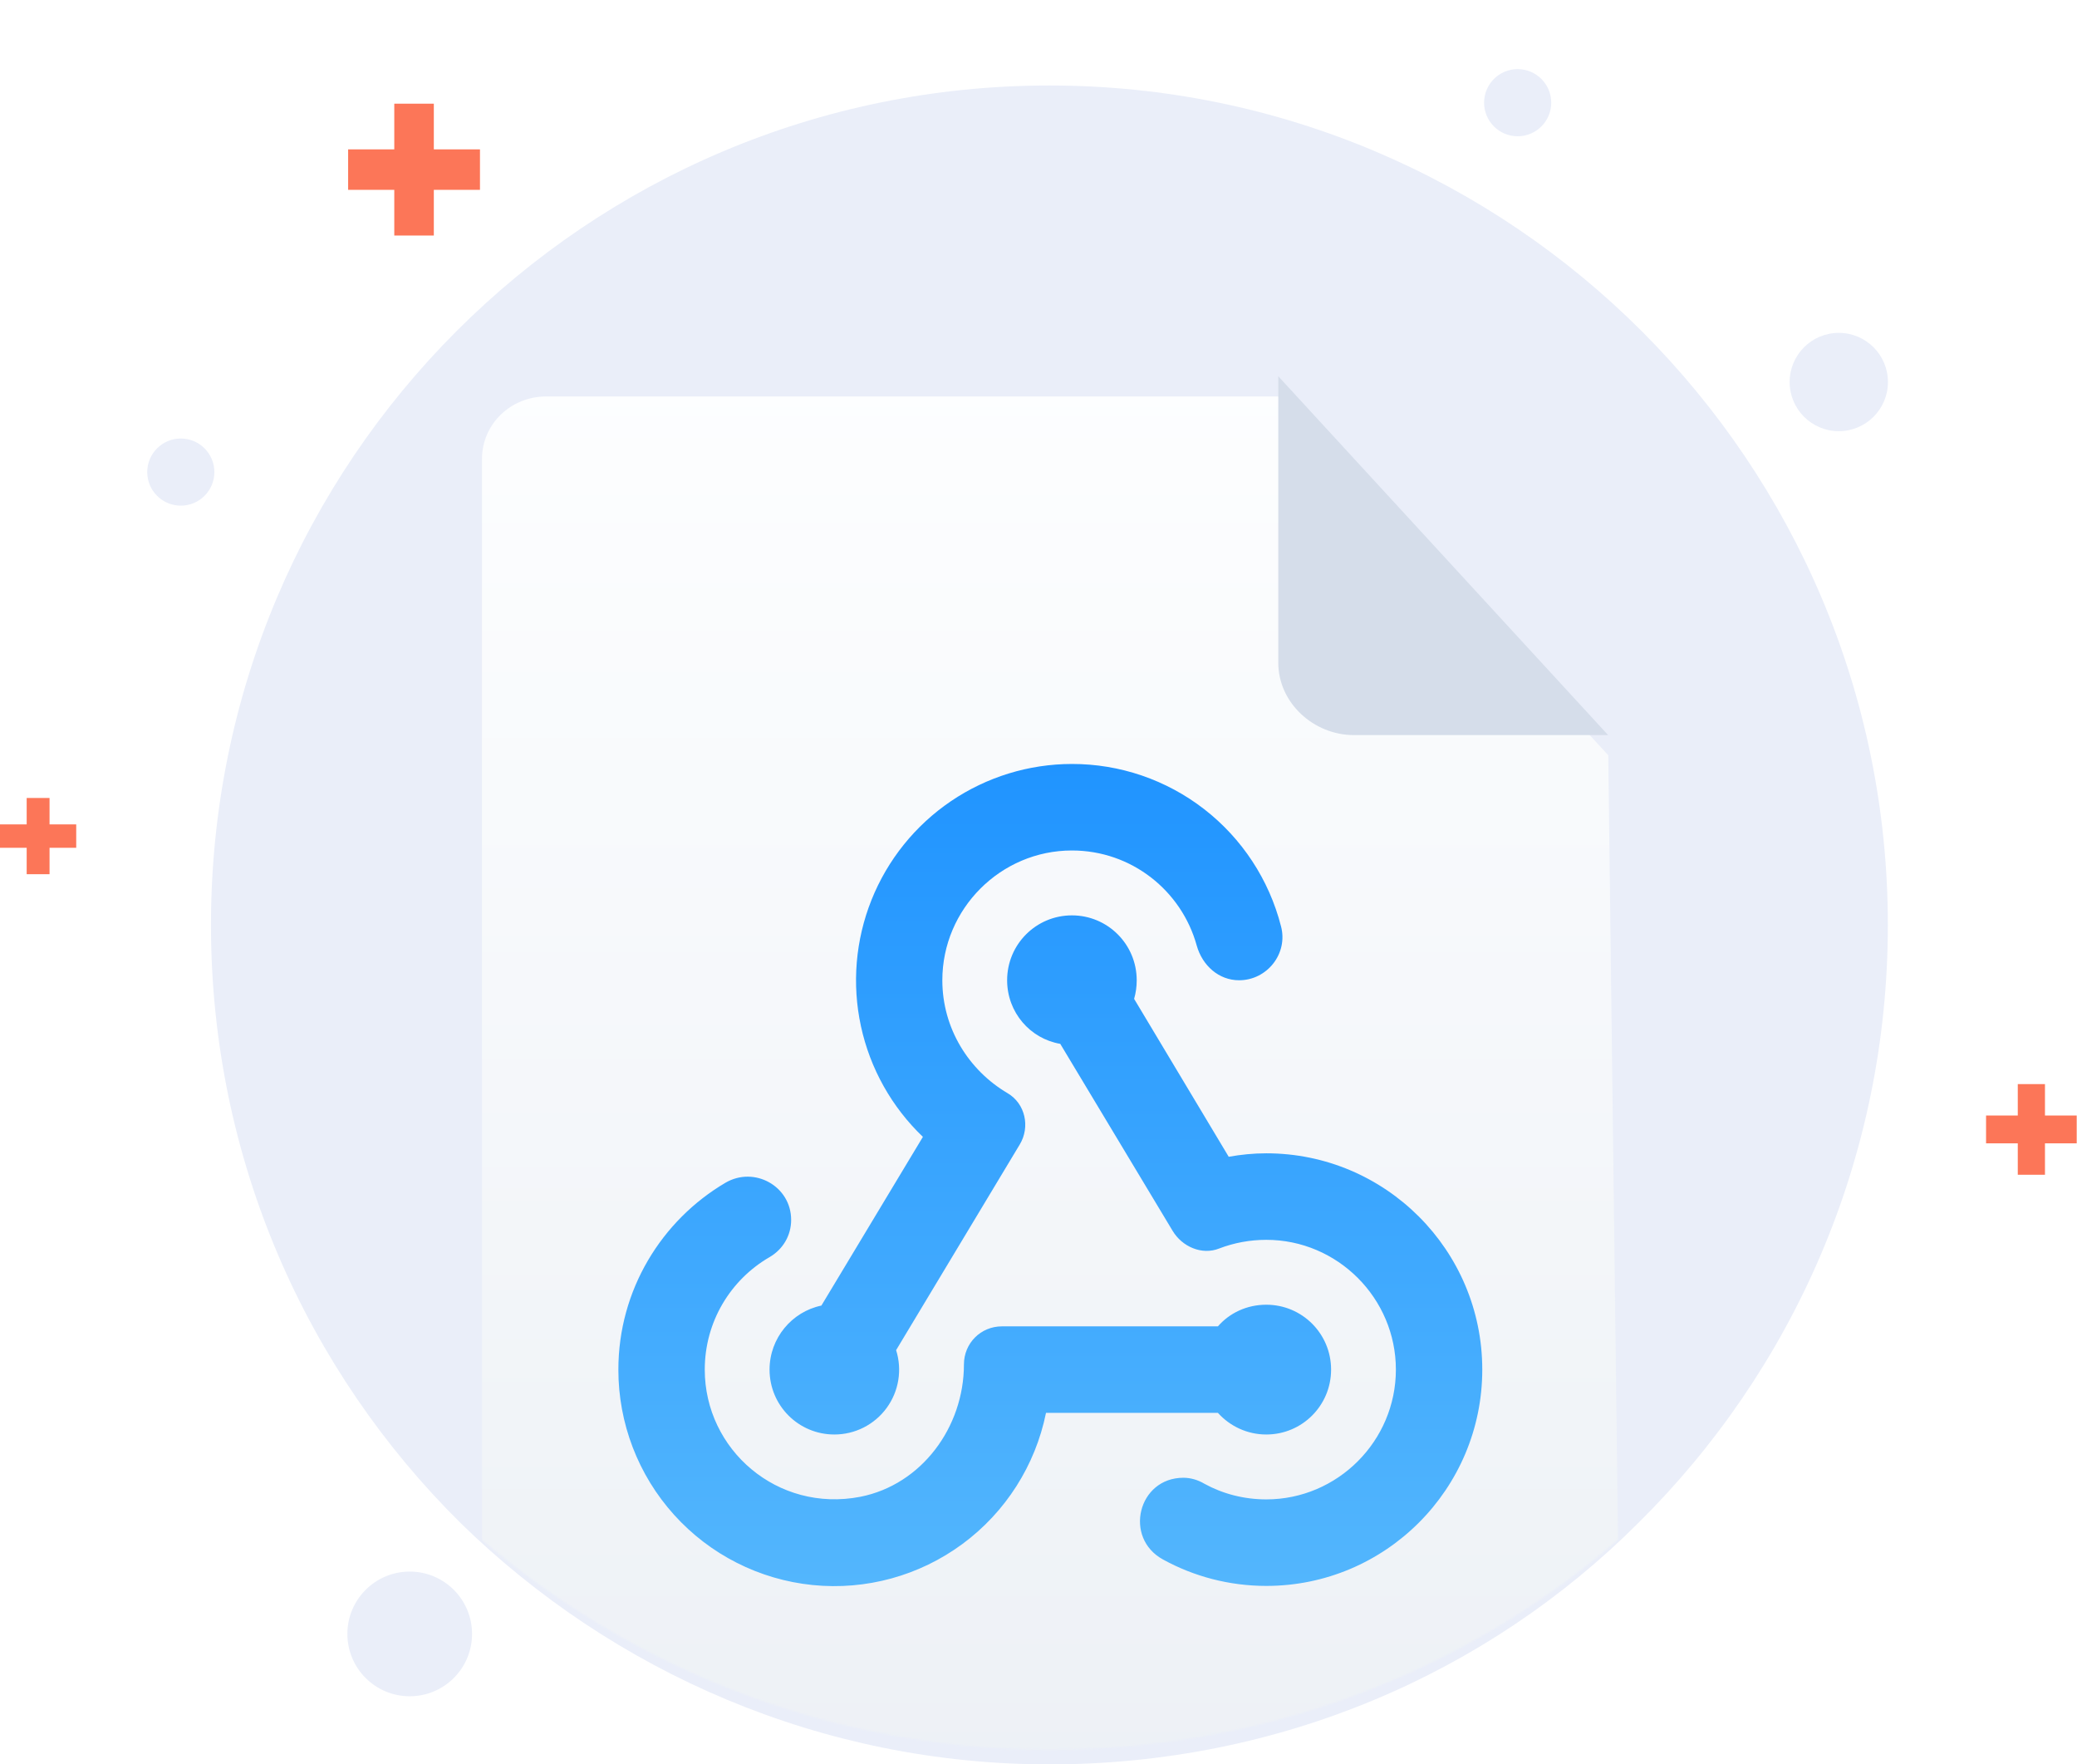 <svg width="1142" height="970" viewBox="0 0 1142 970" fill="none" xmlns="http://www.w3.org/2000/svg">
<path d="M1141.84 613.27H1124.39V596H1109.44V613.27H1092V628.566H1109.44V645.836H1124.39V628.566H1141.84V613.27Z" fill="#fc7658"/>
<path d="M263.905 82.12H238.534V57H216.787V82.12H191.416V104.369H216.787V129.489H238.534V104.369H263.905V82.12Z" fill="#fc7658"/>
<path d="M41.908 453.222H27.24V438.7H14.668V453.222H0V466.085H14.668V480.607H27.24V466.085H41.908V453.222Z" fill="#fc7658"/>
<path d="M1011.02 237.048C1025.95 237.048 1038.05 224.949 1038.05 210.024C1038.05 195.099 1025.95 183 1011.02 183C996.099 183 984 195.099 984 210.024C984 224.949 996.099 237.048 1011.02 237.048Z" fill="#EAEEF9"/>
<path d="M834.455 74.911C844.648 74.911 852.911 66.648 852.911 56.455C852.911 46.263 844.648 38 834.455 38C824.263 38 816 46.263 816 56.455C816 66.648 824.263 74.911 834.455 74.911Z" fill="#EAEEF9"/>
<path d="M99.412 277.995C109.605 277.995 117.868 269.732 117.868 259.54C117.868 249.347 109.605 241.084 99.412 241.084C89.22 241.084 80.957 249.347 80.957 259.54C80.957 269.732 89.22 277.995 99.412 277.995Z" fill="#EAEEF9"/>
<path d="M225.274 932.548C244.203 932.548 259.548 917.203 259.548 898.274C259.548 879.345 244.203 864 225.274 864C206.345 864 191 879.345 191 898.274C191 917.203 206.345 932.548 225.274 932.548Z" fill="#EAEEF9"/>
<path d="M1038 508.5C1038 637.502 985.262 753.785 900.7 837.364C817.957 920.035 703.389 970 577 970C451.521 970 336.953 919.126 253.3 837.364C168.738 753.785 116 637.502 116 508.5C116 253.221 322.404 47 577 47C831.596 47 1038 254.13 1038 508.5Z" fill="#EAEEF9"/>
<mask id="mask0_422_14" style="mask-type:alpha" maskUnits="userSpaceOnUse" x="97" y="0" width="960" height="962">
<path d="M1057 480.947C1057 615.385 1002.09 736.568 914.041 823.669C827.888 909.823 708.598 961.894 577 961.894C446.349 961.894 327.059 908.876 239.959 823.669C151.911 736.568 97 615.385 97 480.947C97 214.911 311.911 0 577 0C842.089 0 1057 215.858 1057 480.947Z" fill="#EAEEF9"/>
</mask>
<g mask="url(#mask0_422_14)">
<g filter="url(#filter0_d_422_14)">
<path d="M884.279 404.235L891.357 973.972C891.357 993.435 875.432 1008.48 855.969 1008.48H300.387C280.924 1008.48 265 992.551 265 973.972V241.453C265 221.99 280.924 206.951 300.387 206.951H702.919L884.279 404.235Z" fill="url(#paint0_linear_422_14)"/>
</g>
<path d="M702.837 206.844V364.318C702.837 386.435 722.3 404.129 744.418 404.129H884.198" fill="#D5DDEA"/>
<path d="M340 752.964C340 709.203 363.75 670.912 398.9 650.221C414.813 640.946 435 652.124 435 670.675C435 679.237 430.488 686.847 423.125 691.128C401.75 703.495 387.5 726.565 387.5 752.964C387.5 796.963 427.4 831.687 473 822.887C506.725 816.228 530 784.596 530 750.11C530 738.457 539.263 729.181 550.9 729.181H669.65C676.063 721.808 685.563 717.29 696.25 717.29C715.963 717.29 731.875 733.224 731.875 752.964C731.875 772.704 715.963 788.639 696.25 788.639C685.8 788.639 676.3 784.12 669.65 776.748H575.125C569.265 805.648 552.89 831.336 529.18 848.827C505.47 866.317 476.116 874.361 446.816 871.398C417.516 868.434 390.361 854.674 370.623 832.789C350.884 810.903 339.97 782.454 340 752.964V752.964ZM681.288 538.916C696.725 538.916 708.363 524.17 704.325 509.187C697.782 483.646 682.93 461.014 662.115 444.864C641.3 428.714 615.707 419.966 589.375 420C565.653 420.019 542.479 427.15 522.839 440.474C503.199 453.798 487.993 472.705 479.178 494.759C470.363 516.814 468.344 541.007 473.381 564.221C478.417 587.435 490.279 608.607 507.438 625.011L451.625 717.765C435.475 721.095 423.125 735.603 423.125 752.964C423.125 772.704 439.038 788.639 458.75 788.639C464.345 788.646 469.863 787.331 474.856 784.802C479.848 782.272 484.174 778.599 487.483 774.081C490.792 769.562 492.99 764.326 493.898 758.798C494.807 753.269 494.401 747.604 492.713 742.262L560.638 629.292C566.575 619.541 563.725 606.698 553.988 600.99C532.613 588.385 518.125 565.315 518.125 538.916C518.125 499.674 550.188 467.566 589.375 467.566C622.15 467.566 649.7 489.685 658.013 519.889C661.1 530.83 670.125 538.916 681.288 538.916V538.916ZM696.25 681.615C687.225 681.615 678.438 683.28 670.363 686.372C660.863 690.177 649.938 685.42 644.713 676.62L582.963 573.877C566.338 571.023 553.75 556.515 553.75 538.916C553.75 519.176 569.663 503.241 589.375 503.241C609.088 503.241 625 519.176 625 538.916C625 542.483 624.525 545.813 623.575 549.143L675.588 635.951C682.238 634.762 689.125 634.049 696.25 634.049C761.8 634.049 815 687.323 815 752.964C815 818.606 761.8 871.88 696.25 871.88C675.825 871.88 656.35 866.648 639.488 857.372C617.638 845.481 625.713 812.422 650.65 812.422C654.688 812.422 658.725 813.611 662.288 815.752C672.263 821.222 683.9 824.314 696.25 824.314C735.438 824.314 767.5 792.207 767.5 752.964C767.5 713.722 735.438 681.615 696.25 681.615V681.615Z" fill="url(#paint1_linear_422_14)"/>
</g>
<defs>
<filter id="filter0_d_422_14" x="243" y="195.951" width="670.356" height="845.524" filterUnits="userSpaceOnUse" color-interpolation-filters="sRGB">
<feFlood flood-opacity="0" result="BackgroundImageFix"/>
<feColorMatrix in="SourceAlpha" type="matrix" values="0 0 0 0 0 0 0 0 0 0 0 0 0 0 0 0 0 0 127 0" result="hardAlpha"/>
<feOffset dy="11"/>
<feGaussianBlur stdDeviation="11"/>
<feColorMatrix type="matrix" values="0 0 0 0 0.398 0 0 0 0 0.477 0 0 0 0 0.575 0 0 0 0.27 0"/>
<feBlend mode="normal" in2="BackgroundImageFix" result="effect1_dropShadow_422_14"/>
<feBlend mode="normal" in="SourceGraphic" in2="effect1_dropShadow_422_14" result="shape"/>
</filter>
<linearGradient id="paint0_linear_422_14" x1="577.974" y1="188.411" x2="577.974" y2="1017.12" gradientUnits="userSpaceOnUse">
<stop stop-color="#FDFEFF"/>
<stop offset="0.996" stop-color="#ECF0F5"/>
</linearGradient>
<linearGradient id="paint1_linear_422_14" x1="577.5" y1="420" x2="577.5" y2="872" gradientUnits="userSpaceOnUse">
<stop stop-color="#2094FF"/>
<stop offset="1" stop-color="#53B6FD"/>
</linearGradient>
</defs>
</svg>
